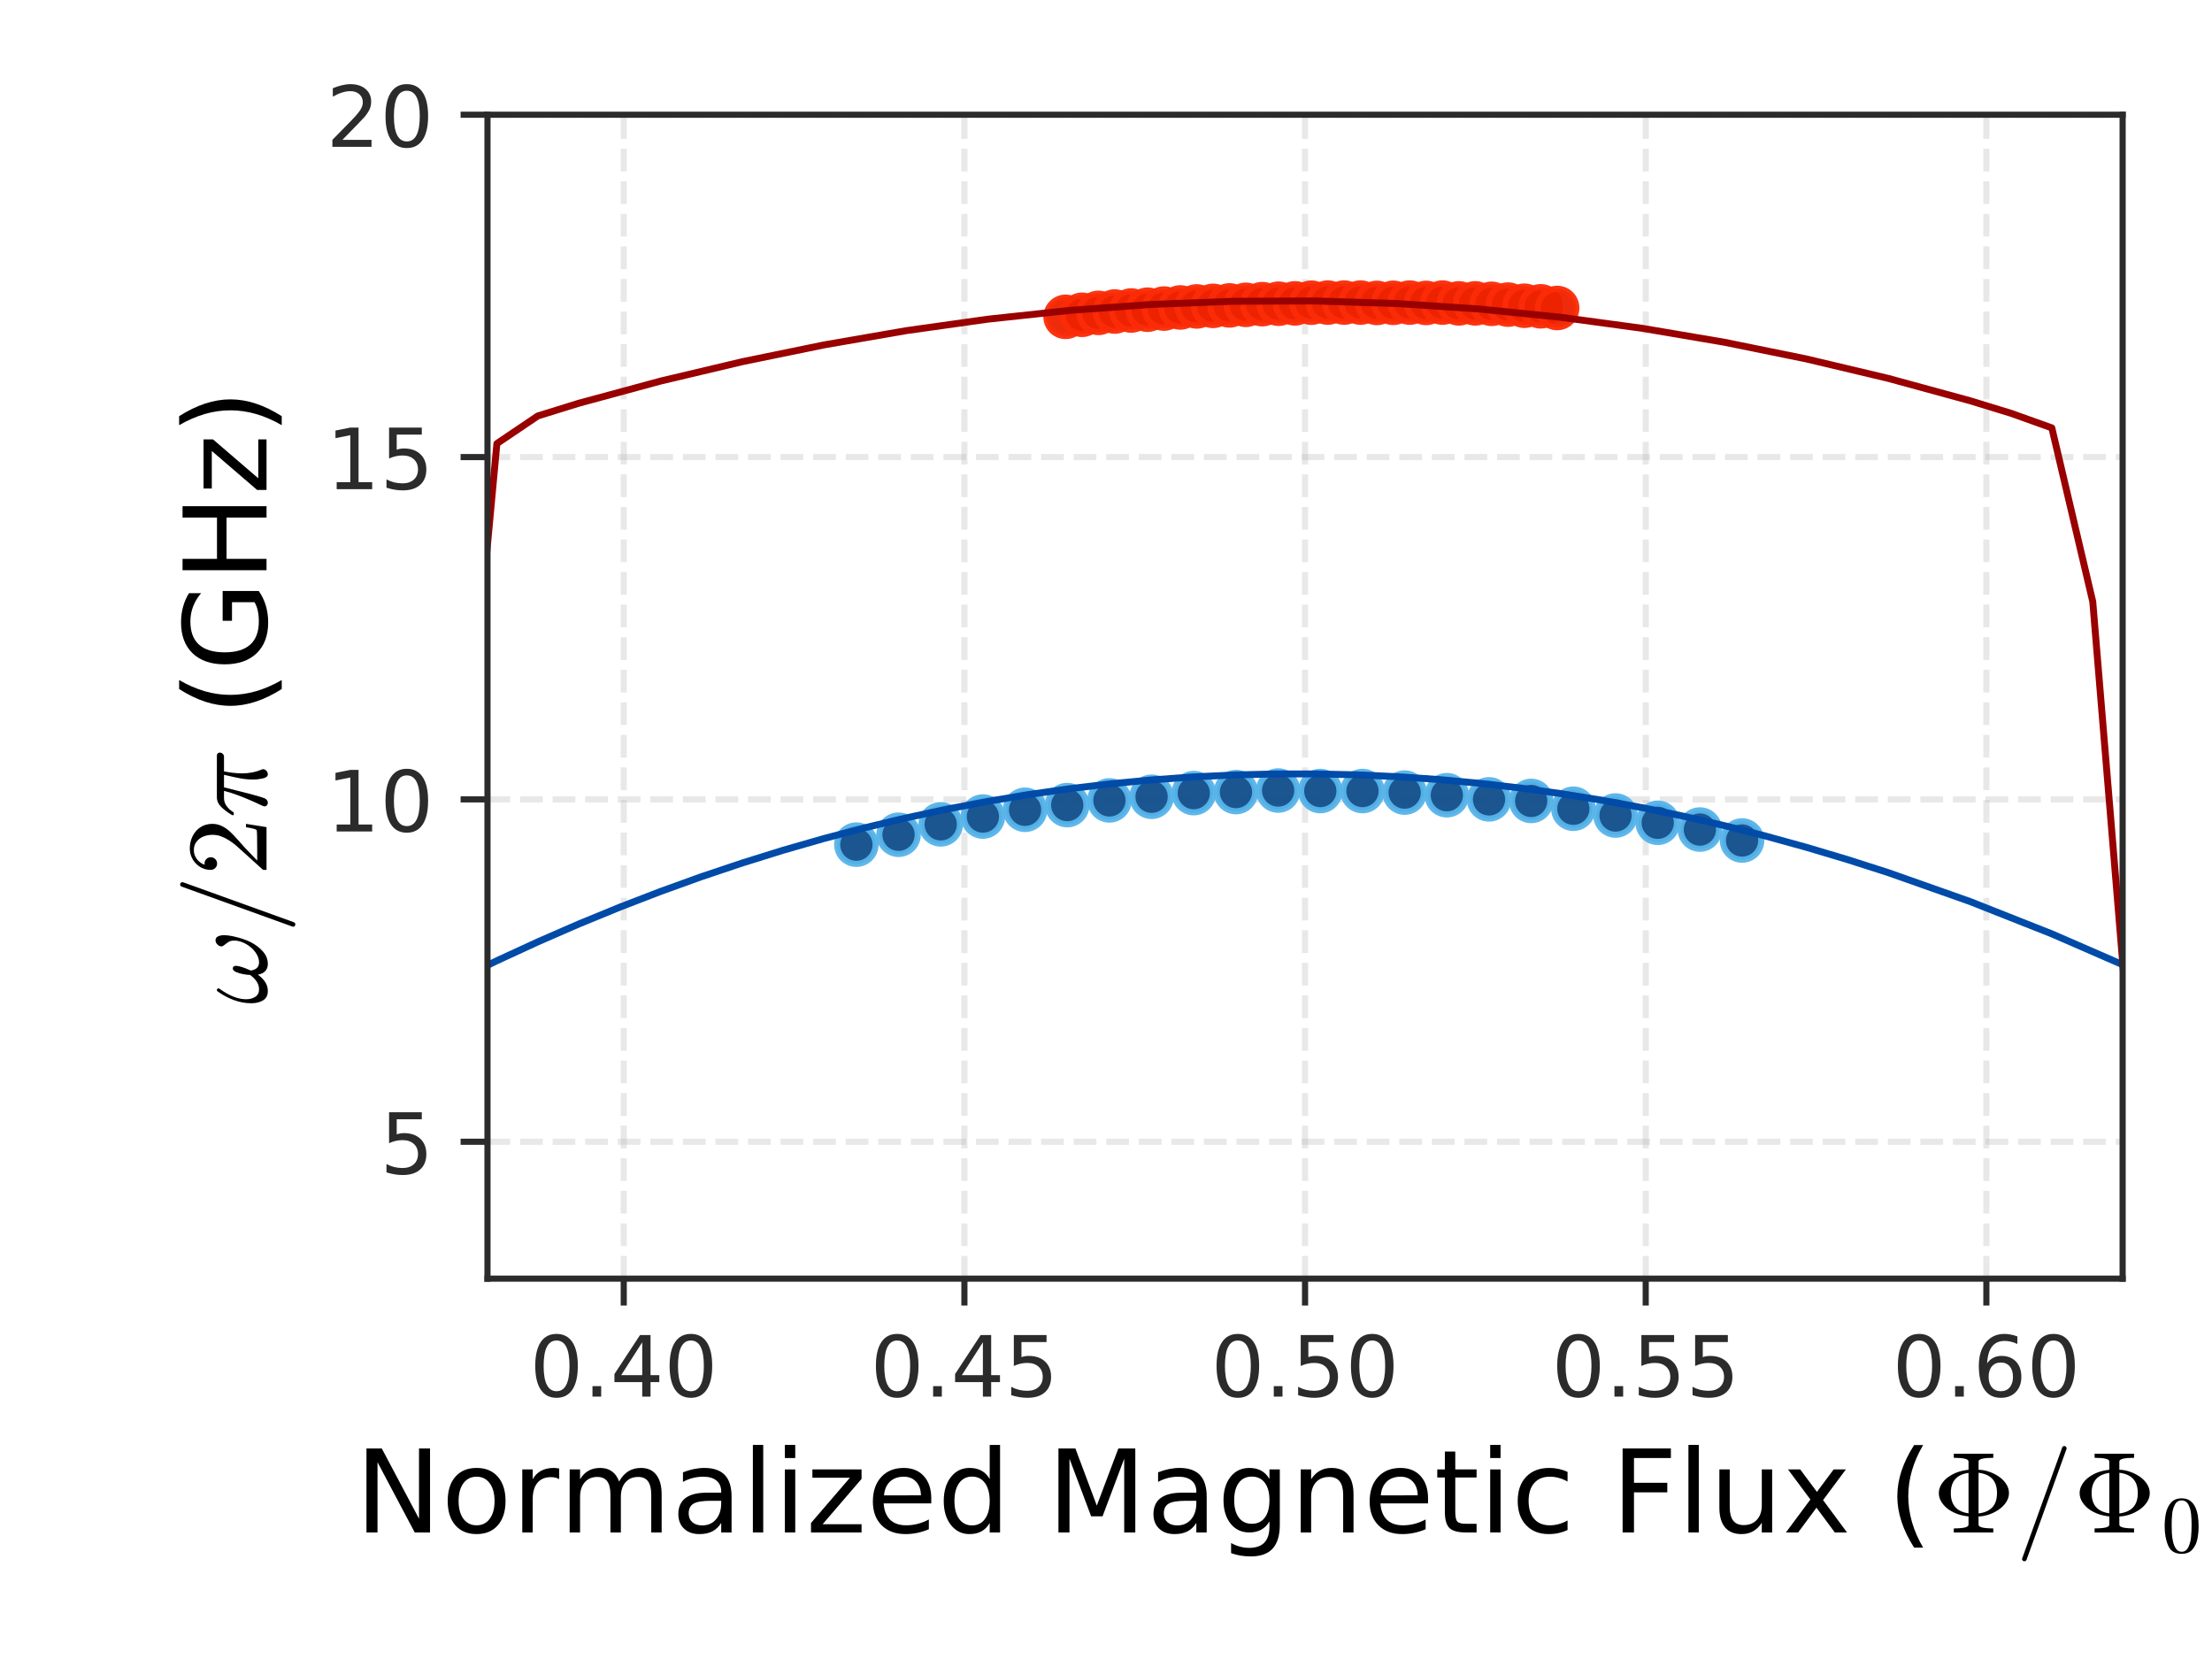 <?xml version="1.0" encoding="utf-8" standalone="no"?>
<!DOCTYPE svg PUBLIC "-//W3C//DTD SVG 1.1//EN"
  "http://www.w3.org/Graphics/SVG/1.1/DTD/svg11.dtd">
<!-- Created with matplotlib (https://matplotlib.org/) -->
<svg height="216pt" version="1.1" viewBox="0 0 288 216" width="288pt" xmlns="http://www.w3.org/2000/svg" xmlns:xlink="http://www.w3.org/1999/xlink">
 <defs>
  <style type="text/css">
*{stroke-linecap:butt;stroke-linejoin:round;}
  </style>
 </defs>
 <g id="figure_1">
  <g id="patch_1">
   <path d="M 0 216 
L 288 216 
L 288 0 
L 0 0 
z
" style="fill:none;"/>
  </g>
  <g id="axes_1">
   <g id="patch_2">
    <path d="M 63.47 166.48 
L 276.364 166.48 
L 276.364 14.94 
L 63.47 14.94 
z
" style="fill:none;"/>
   </g>
   <g id="matplotlib.axis_1">
    <g id="xtick_1">
     <g id="line2d_1">
      <path clip-path="url(#pb5b4b193c4)" d="M 81.211 166.48 
L 81.211 14.94 
" style="fill:none;stroke:#b2b2b2;stroke-dasharray:2.96,1.28;stroke-dashoffset:0;stroke-opacity:0.3;stroke-width:0.8;"/>
     </g>
     <g id="line2d_2">
      <defs>
       <path d="M 0 0 
L 0 3.5 
" id="mf0841eb0f3" style="stroke:#2b2b2b;stroke-width:0.8;"/>
      </defs>
      <g>
       <use style="fill:#2b2b2b;stroke:#2b2b2b;stroke-width:0.8;" x="81.211" xlink:href="#mf0841eb0f3" y="166.48"/>
      </g>
     </g>
     <g id="text_1">
      <!-- 0.40 -->
      <defs>
       <path d="M 31.781 66.406 
Q 24.172 66.406 20.328 58.906 
Q 16.5 51.422 16.5 36.375 
Q 16.5 21.391 20.328 13.891 
Q 24.172 6.391 31.781 6.391 
Q 39.453 6.391 43.281 13.891 
Q 47.125 21.391 47.125 36.375 
Q 47.125 51.422 43.281 58.906 
Q 39.453 66.406 31.781 66.406 
z
M 31.781 74.219 
Q 44.047 74.219 50.516 64.516 
Q 56.984 54.828 56.984 36.375 
Q 56.984 17.969 50.516 8.266 
Q 44.047 -1.422 31.781 -1.422 
Q 19.531 -1.422 13.062 8.266 
Q 6.594 17.969 6.594 36.375 
Q 6.594 54.828 13.062 64.516 
Q 19.531 74.219 31.781 74.219 
z
" id="DejaVuSans-48"/>
       <path d="M 10.688 12.406 
L 21 12.406 
L 21 0 
L 10.688 0 
z
" id="DejaVuSans-46"/>
       <path d="M 37.797 64.312 
L 12.891 25.391 
L 37.797 25.391 
z
M 35.203 72.906 
L 47.609 72.906 
L 47.609 25.391 
L 58.016 25.391 
L 58.016 17.188 
L 47.609 17.188 
L 47.609 0 
L 37.797 0 
L 37.797 17.188 
L 4.891 17.188 
L 4.891 26.703 
z
" id="DejaVuSans-52"/>
      </defs>
      <g style="fill:#2b2b2b;" transform="translate(68.965 181.838)scale(0.11 -0.11)">
       <use xlink:href="#DejaVuSans-48"/>
       <use x="63.623" xlink:href="#DejaVuSans-46"/>
       <use x="95.41" xlink:href="#DejaVuSans-52"/>
       <use x="159.033" xlink:href="#DejaVuSans-48"/>
      </g>
     </g>
    </g>
    <g id="xtick_2">
     <g id="line2d_3">
      <path clip-path="url(#pb5b4b193c4)" d="M 125.564 166.48 
L 125.564 14.94 
" style="fill:none;stroke:#b2b2b2;stroke-dasharray:2.96,1.28;stroke-dashoffset:0;stroke-opacity:0.3;stroke-width:0.8;"/>
     </g>
     <g id="line2d_4">
      <g>
       <use style="fill:#2b2b2b;stroke:#2b2b2b;stroke-width:0.8;" x="125.564" xlink:href="#mf0841eb0f3" y="166.48"/>
      </g>
     </g>
     <g id="text_2">
      <!-- 0.45 -->
      <defs>
       <path d="M 10.797 72.906 
L 49.516 72.906 
L 49.516 64.594 
L 19.828 64.594 
L 19.828 46.734 
Q 21.969 47.469 24.109 47.828 
Q 26.266 48.188 28.422 48.188 
Q 40.625 48.188 47.75 41.5 
Q 54.891 34.812 54.891 23.391 
Q 54.891 11.625 47.562 5.094 
Q 40.234 -1.422 26.906 -1.422 
Q 22.312 -1.422 17.547 -0.641 
Q 12.797 0.141 7.719 1.703 
L 7.719 11.625 
Q 12.109 9.234 16.797 8.062 
Q 21.484 6.891 26.703 6.891 
Q 35.156 6.891 40.078 11.328 
Q 45.016 15.766 45.016 23.391 
Q 45.016 31 40.078 35.438 
Q 35.156 39.891 26.703 39.891 
Q 22.75 39.891 18.812 39.016 
Q 14.891 38.141 10.797 36.281 
z
" id="DejaVuSans-53"/>
      </defs>
      <g style="fill:#2b2b2b;" transform="translate(113.318 181.838)scale(0.11 -0.11)">
       <use xlink:href="#DejaVuSans-48"/>
       <use x="63.623" xlink:href="#DejaVuSans-46"/>
       <use x="95.41" xlink:href="#DejaVuSans-52"/>
       <use x="159.033" xlink:href="#DejaVuSans-53"/>
      </g>
     </g>
    </g>
    <g id="xtick_3">
     <g id="line2d_5">
      <path clip-path="url(#pb5b4b193c4)" d="M 169.917 166.48 
L 169.917 14.94 
" style="fill:none;stroke:#b2b2b2;stroke-dasharray:2.96,1.28;stroke-dashoffset:0;stroke-opacity:0.3;stroke-width:0.8;"/>
     </g>
     <g id="line2d_6">
      <g>
       <use style="fill:#2b2b2b;stroke:#2b2b2b;stroke-width:0.8;" x="169.917" xlink:href="#mf0841eb0f3" y="166.48"/>
      </g>
     </g>
     <g id="text_3">
      <!-- 0.50 -->
      <g style="fill:#2b2b2b;" transform="translate(157.671 181.838)scale(0.11 -0.11)">
       <use xlink:href="#DejaVuSans-48"/>
       <use x="63.623" xlink:href="#DejaVuSans-46"/>
       <use x="95.41" xlink:href="#DejaVuSans-53"/>
       <use x="159.033" xlink:href="#DejaVuSans-48"/>
      </g>
     </g>
    </g>
    <g id="xtick_4">
     <g id="line2d_7">
      <path clip-path="url(#pb5b4b193c4)" d="M 214.27 166.48 
L 214.27 14.94 
" style="fill:none;stroke:#b2b2b2;stroke-dasharray:2.96,1.28;stroke-dashoffset:0;stroke-opacity:0.3;stroke-width:0.8;"/>
     </g>
     <g id="line2d_8">
      <g>
       <use style="fill:#2b2b2b;stroke:#2b2b2b;stroke-width:0.8;" x="214.27" xlink:href="#mf0841eb0f3" y="166.48"/>
      </g>
     </g>
     <g id="text_4">
      <!-- 0.55 -->
      <g style="fill:#2b2b2b;" transform="translate(202.024 181.838)scale(0.11 -0.11)">
       <use xlink:href="#DejaVuSans-48"/>
       <use x="63.623" xlink:href="#DejaVuSans-46"/>
       <use x="95.41" xlink:href="#DejaVuSans-53"/>
       <use x="159.033" xlink:href="#DejaVuSans-53"/>
      </g>
     </g>
    </g>
    <g id="xtick_5">
     <g id="line2d_9">
      <path clip-path="url(#pb5b4b193c4)" d="M 258.623 166.48 
L 258.623 14.94 
" style="fill:none;stroke:#b2b2b2;stroke-dasharray:2.96,1.28;stroke-dashoffset:0;stroke-opacity:0.3;stroke-width:0.8;"/>
     </g>
     <g id="line2d_10">
      <g>
       <use style="fill:#2b2b2b;stroke:#2b2b2b;stroke-width:0.8;" x="258.623" xlink:href="#mf0841eb0f3" y="166.48"/>
      </g>
     </g>
     <g id="text_5">
      <!-- 0.60 -->
      <defs>
       <path d="M 33.016 40.375 
Q 26.375 40.375 22.484 35.828 
Q 18.609 31.297 18.609 23.391 
Q 18.609 15.531 22.484 10.953 
Q 26.375 6.391 33.016 6.391 
Q 39.656 6.391 43.531 10.953 
Q 47.406 15.531 47.406 23.391 
Q 47.406 31.297 43.531 35.828 
Q 39.656 40.375 33.016 40.375 
z
M 52.594 71.297 
L 52.594 62.312 
Q 48.875 64.062 45.094 64.984 
Q 41.312 65.922 37.594 65.922 
Q 27.828 65.922 22.672 59.328 
Q 17.531 52.734 16.797 39.406 
Q 19.672 43.656 24.016 45.922 
Q 28.375 48.188 33.594 48.188 
Q 44.578 48.188 50.953 41.516 
Q 57.328 34.859 57.328 23.391 
Q 57.328 12.156 50.688 5.359 
Q 44.047 -1.422 33.016 -1.422 
Q 20.359 -1.422 13.672 8.266 
Q 6.984 17.969 6.984 36.375 
Q 6.984 53.656 15.188 63.938 
Q 23.391 74.219 37.203 74.219 
Q 40.922 74.219 44.703 73.484 
Q 48.484 72.75 52.594 71.297 
z
" id="DejaVuSans-54"/>
      </defs>
      <g style="fill:#2b2b2b;" transform="translate(246.377 181.838)scale(0.11 -0.11)">
       <use xlink:href="#DejaVuSans-48"/>
       <use x="63.623" xlink:href="#DejaVuSans-46"/>
       <use x="95.41" xlink:href="#DejaVuSans-54"/>
       <use x="159.033" xlink:href="#DejaVuSans-48"/>
      </g>
     </g>
    </g>
    <g id="text_6">
     <!-- Normalized Magnetic Flux ($\Phi/\Phi_0$) -->
     <defs>
      <path d="M 9.812 72.906 
L 23.094 72.906 
L 55.422 11.922 
L 55.422 72.906 
L 64.984 72.906 
L 64.984 0 
L 51.703 0 
L 19.391 60.984 
L 19.391 0 
L 9.812 0 
z
" id="DejaVuSans-78"/>
      <path d="M 30.609 48.391 
Q 23.391 48.391 19.188 42.75 
Q 14.984 37.109 14.984 27.297 
Q 14.984 17.484 19.156 11.844 
Q 23.344 6.203 30.609 6.203 
Q 37.797 6.203 41.984 11.859 
Q 46.188 17.531 46.188 27.297 
Q 46.188 37.016 41.984 42.703 
Q 37.797 48.391 30.609 48.391 
z
M 30.609 56 
Q 42.328 56 49.016 48.375 
Q 55.719 40.766 55.719 27.297 
Q 55.719 13.875 49.016 6.219 
Q 42.328 -1.422 30.609 -1.422 
Q 18.844 -1.422 12.172 6.219 
Q 5.516 13.875 5.516 27.297 
Q 5.516 40.766 12.172 48.375 
Q 18.844 56 30.609 56 
z
" id="DejaVuSans-111"/>
      <path d="M 41.109 46.297 
Q 39.594 47.172 37.812 47.578 
Q 36.031 48 33.891 48 
Q 26.266 48 22.188 43.047 
Q 18.109 38.094 18.109 28.812 
L 18.109 0 
L 9.078 0 
L 9.078 54.688 
L 18.109 54.688 
L 18.109 46.188 
Q 20.953 51.172 25.484 53.578 
Q 30.031 56 36.531 56 
Q 37.453 56 38.578 55.875 
Q 39.703 55.766 41.062 55.516 
z
" id="DejaVuSans-114"/>
      <path d="M 52 44.188 
Q 55.375 50.25 60.062 53.125 
Q 64.75 56 71.094 56 
Q 79.641 56 84.281 50.016 
Q 88.922 44.047 88.922 33.016 
L 88.922 0 
L 79.891 0 
L 79.891 32.719 
Q 79.891 40.578 77.094 44.375 
Q 74.312 48.188 68.609 48.188 
Q 61.625 48.188 57.562 43.547 
Q 53.516 38.922 53.516 30.906 
L 53.516 0 
L 44.484 0 
L 44.484 32.719 
Q 44.484 40.625 41.703 44.406 
Q 38.922 48.188 33.109 48.188 
Q 26.219 48.188 22.156 43.531 
Q 18.109 38.875 18.109 30.906 
L 18.109 0 
L 9.078 0 
L 9.078 54.688 
L 18.109 54.688 
L 18.109 46.188 
Q 21.188 51.219 25.484 53.609 
Q 29.781 56 35.688 56 
Q 41.656 56 45.828 52.969 
Q 50 49.953 52 44.188 
z
" id="DejaVuSans-109"/>
      <path d="M 34.281 27.484 
Q 23.391 27.484 19.188 25 
Q 14.984 22.516 14.984 16.5 
Q 14.984 11.719 18.141 8.906 
Q 21.297 6.109 26.703 6.109 
Q 34.188 6.109 38.703 11.406 
Q 43.219 16.703 43.219 25.484 
L 43.219 27.484 
z
M 52.203 31.203 
L 52.203 0 
L 43.219 0 
L 43.219 8.297 
Q 40.141 3.328 35.547 0.953 
Q 30.953 -1.422 24.312 -1.422 
Q 15.922 -1.422 10.953 3.297 
Q 6 8.016 6 15.922 
Q 6 25.141 12.172 29.828 
Q 18.359 34.516 30.609 34.516 
L 43.219 34.516 
L 43.219 35.406 
Q 43.219 41.609 39.141 45 
Q 35.062 48.391 27.688 48.391 
Q 23 48.391 18.547 47.266 
Q 14.109 46.141 10.016 43.891 
L 10.016 52.203 
Q 14.938 54.109 19.578 55.047 
Q 24.219 56 28.609 56 
Q 40.484 56 46.344 49.844 
Q 52.203 43.703 52.203 31.203 
z
" id="DejaVuSans-97"/>
      <path d="M 9.422 75.984 
L 18.406 75.984 
L 18.406 0 
L 9.422 0 
z
" id="DejaVuSans-108"/>
      <path d="M 9.422 54.688 
L 18.406 54.688 
L 18.406 0 
L 9.422 0 
z
M 9.422 75.984 
L 18.406 75.984 
L 18.406 64.594 
L 9.422 64.594 
z
" id="DejaVuSans-105"/>
      <path d="M 5.516 54.688 
L 48.188 54.688 
L 48.188 46.484 
L 14.406 7.172 
L 48.188 7.172 
L 48.188 0 
L 4.297 0 
L 4.297 8.203 
L 38.094 47.516 
L 5.516 47.516 
z
" id="DejaVuSans-122"/>
      <path d="M 56.203 29.594 
L 56.203 25.203 
L 14.891 25.203 
Q 15.484 15.922 20.484 11.062 
Q 25.484 6.203 34.422 6.203 
Q 39.594 6.203 44.453 7.469 
Q 49.312 8.734 54.109 11.281 
L 54.109 2.781 
Q 49.266 0.734 44.188 -0.344 
Q 39.109 -1.422 33.891 -1.422 
Q 20.797 -1.422 13.156 6.188 
Q 5.516 13.812 5.516 26.812 
Q 5.516 40.234 12.766 48.109 
Q 20.016 56 32.328 56 
Q 43.359 56 49.781 48.891 
Q 56.203 41.797 56.203 29.594 
z
M 47.219 32.234 
Q 47.125 39.594 43.094 43.984 
Q 39.062 48.391 32.422 48.391 
Q 24.906 48.391 20.391 44.141 
Q 15.875 39.891 15.188 32.172 
z
" id="DejaVuSans-101"/>
      <path d="M 45.406 46.391 
L 45.406 75.984 
L 54.391 75.984 
L 54.391 0 
L 45.406 0 
L 45.406 8.203 
Q 42.578 3.328 38.25 0.953 
Q 33.938 -1.422 27.875 -1.422 
Q 17.969 -1.422 11.734 6.484 
Q 5.516 14.406 5.516 27.297 
Q 5.516 40.188 11.734 48.094 
Q 17.969 56 27.875 56 
Q 33.938 56 38.25 53.625 
Q 42.578 51.266 45.406 46.391 
z
M 14.797 27.297 
Q 14.797 17.391 18.875 11.75 
Q 22.953 6.109 30.078 6.109 
Q 37.203 6.109 41.297 11.75 
Q 45.406 17.391 45.406 27.297 
Q 45.406 37.203 41.297 42.844 
Q 37.203 48.484 30.078 48.484 
Q 22.953 48.484 18.875 42.844 
Q 14.797 37.203 14.797 27.297 
z
" id="DejaVuSans-100"/>
      <path id="DejaVuSans-32"/>
      <path d="M 9.812 72.906 
L 24.516 72.906 
L 43.109 23.297 
L 61.812 72.906 
L 76.516 72.906 
L 76.516 0 
L 66.891 0 
L 66.891 64.016 
L 48.094 14.016 
L 38.188 14.016 
L 19.391 64.016 
L 19.391 0 
L 9.812 0 
z
" id="DejaVuSans-77"/>
      <path d="M 45.406 27.984 
Q 45.406 37.75 41.375 43.109 
Q 37.359 48.484 30.078 48.484 
Q 22.859 48.484 18.828 43.109 
Q 14.797 37.75 14.797 27.984 
Q 14.797 18.266 18.828 12.891 
Q 22.859 7.516 30.078 7.516 
Q 37.359 7.516 41.375 12.891 
Q 45.406 18.266 45.406 27.984 
z
M 54.391 6.781 
Q 54.391 -7.172 48.188 -13.984 
Q 42 -20.797 29.203 -20.797 
Q 24.469 -20.797 20.266 -20.094 
Q 16.062 -19.391 12.109 -17.922 
L 12.109 -9.188 
Q 16.062 -11.328 19.922 -12.344 
Q 23.781 -13.375 27.781 -13.375 
Q 36.625 -13.375 41.016 -8.766 
Q 45.406 -4.156 45.406 5.172 
L 45.406 9.625 
Q 42.625 4.781 38.281 2.391 
Q 33.938 0 27.875 0 
Q 17.828 0 11.672 7.656 
Q 5.516 15.328 5.516 27.984 
Q 5.516 40.672 11.672 48.328 
Q 17.828 56 27.875 56 
Q 33.938 56 38.281 53.609 
Q 42.625 51.219 45.406 46.391 
L 45.406 54.688 
L 54.391 54.688 
z
" id="DejaVuSans-103"/>
      <path d="M 54.891 33.016 
L 54.891 0 
L 45.906 0 
L 45.906 32.719 
Q 45.906 40.484 42.875 44.328 
Q 39.844 48.188 33.797 48.188 
Q 26.516 48.188 22.312 43.547 
Q 18.109 38.922 18.109 30.906 
L 18.109 0 
L 9.078 0 
L 9.078 54.688 
L 18.109 54.688 
L 18.109 46.188 
Q 21.344 51.125 25.703 53.562 
Q 30.078 56 35.797 56 
Q 45.219 56 50.047 50.172 
Q 54.891 44.344 54.891 33.016 
z
" id="DejaVuSans-110"/>
      <path d="M 18.312 70.219 
L 18.312 54.688 
L 36.812 54.688 
L 36.812 47.703 
L 18.312 47.703 
L 18.312 18.016 
Q 18.312 11.328 20.141 9.422 
Q 21.969 7.516 27.594 7.516 
L 36.812 7.516 
L 36.812 0 
L 27.594 0 
Q 17.188 0 13.234 3.875 
Q 9.281 7.766 9.281 18.016 
L 9.281 47.703 
L 2.688 47.703 
L 2.688 54.688 
L 9.281 54.688 
L 9.281 70.219 
z
" id="DejaVuSans-116"/>
      <path d="M 48.781 52.594 
L 48.781 44.188 
Q 44.969 46.297 41.141 47.344 
Q 37.312 48.391 33.406 48.391 
Q 24.656 48.391 19.812 42.844 
Q 14.984 37.312 14.984 27.297 
Q 14.984 17.281 19.812 11.734 
Q 24.656 6.203 33.406 6.203 
Q 37.312 6.203 41.141 7.25 
Q 44.969 8.297 48.781 10.406 
L 48.781 2.094 
Q 45.016 0.344 40.984 -0.531 
Q 36.969 -1.422 32.422 -1.422 
Q 20.062 -1.422 12.781 6.344 
Q 5.516 14.109 5.516 27.297 
Q 5.516 40.672 12.859 48.328 
Q 20.219 56 33.016 56 
Q 37.156 56 41.109 55.141 
Q 45.062 54.297 48.781 52.594 
z
" id="DejaVuSans-99"/>
      <path d="M 9.812 72.906 
L 51.703 72.906 
L 51.703 64.594 
L 19.672 64.594 
L 19.672 43.109 
L 48.578 43.109 
L 48.578 34.812 
L 19.672 34.812 
L 19.672 0 
L 9.812 0 
z
" id="DejaVuSans-70"/>
      <path d="M 8.5 21.578 
L 8.5 54.688 
L 17.484 54.688 
L 17.484 21.922 
Q 17.484 14.156 20.5 10.266 
Q 23.531 6.391 29.594 6.391 
Q 36.859 6.391 41.078 11.031 
Q 45.312 15.672 45.312 23.688 
L 45.312 54.688 
L 54.297 54.688 
L 54.297 0 
L 45.312 0 
L 45.312 8.406 
Q 42.047 3.422 37.719 1 
Q 33.406 -1.422 27.688 -1.422 
Q 18.266 -1.422 13.375 4.438 
Q 8.5 10.297 8.5 21.578 
z
M 31.109 56 
z
" id="DejaVuSans-117"/>
      <path d="M 54.891 54.688 
L 35.109 28.078 
L 55.906 0 
L 45.312 0 
L 29.391 21.484 
L 13.484 0 
L 2.875 0 
L 24.125 28.609 
L 4.688 54.688 
L 15.281 54.688 
L 29.781 35.203 
L 44.281 54.688 
z
" id="DejaVuSans-120"/>
      <path d="M 31 75.875 
Q 24.469 64.656 21.281 53.656 
Q 18.109 42.672 18.109 31.391 
Q 18.109 20.125 21.312 9.062 
Q 24.516 -2 31 -13.188 
L 23.188 -13.188 
Q 15.875 -1.703 12.234 9.375 
Q 8.594 20.453 8.594 31.391 
Q 8.594 42.281 12.203 53.312 
Q 15.828 64.359 23.188 75.875 
z
" id="DejaVuSans-40"/>
      <path d="M 18.609 0 
L 18.609 3.516 
Q 31.391 3.516 31.391 6.688 
L 31.391 13.922 
Q 21.781 14.844 14.5 19.672 
Q 10.688 22.266 8.141 26.078 
Q 5.609 29.891 5.609 34.188 
Q 5.609 38.422 8.141 42.25 
Q 10.688 46.094 14.5 48.578 
Q 18.266 51.125 22.438 52.516 
Q 26.609 53.906 31.391 54.391 
L 31.391 61.625 
Q 31.391 64.797 18.609 64.797 
L 18.609 68.312 
L 52.875 68.312 
L 52.875 64.797 
Q 40.094 64.797 40.094 61.625 
L 40.094 54.391 
Q 44.234 54.391 48.875 52.844 
Q 53.516 51.312 57.469 48.672 
Q 61.422 46.047 63.953 42.266 
Q 66.5 38.484 66.5 34.188 
Q 66.5 29.891 63.953 26.125 
Q 61.422 22.359 57.344 19.625 
Q 53.266 16.891 48.625 15.406 
Q 44 13.922 40.094 13.922 
L 40.094 6.688 
Q 40.094 3.516 52.875 3.516 
L 52.875 0 
z
M 40.094 16.5 
Q 48.141 17.531 52.125 21.891 
Q 56.109 26.266 56.109 34.188 
Q 56.109 42.141 52.078 46.484 
Q 48.047 50.828 40.094 51.812 
z
M 31.391 16.609 
L 31.391 51.703 
Q 16.016 49.562 16.016 34.188 
Q 16.016 18.75 31.391 16.609 
z
" id="Cmr10-169"/>
      <path d="M 5.609 -23 
Q 5.609 -22.703 5.719 -22.609 
L 40.484 73.781 
Q 40.672 74.359 41.156 74.672 
Q 41.656 75 42.281 75 
Q 43.172 75 43.719 74.453 
Q 44.281 73.922 44.281 73 
L 44.281 72.609 
L 9.516 -23.781 
Q 8.938 -25 7.625 -25 
Q 6.781 -25 6.188 -24.406 
Q 5.609 -23.828 5.609 -23 
z
" id="Cmmi10-61"/>
      <path d="M 25 -2.203 
Q 12.75 -2.203 8.328 7.875 
Q 3.906 17.969 3.906 31.891 
Q 3.906 40.578 5.484 48.234 
Q 7.078 55.906 11.781 61.25 
Q 16.5 66.609 25 66.609 
Q 31.594 66.609 35.781 63.375 
Q 39.984 60.156 42.188 55.047 
Q 44.391 49.953 45.188 44.109 
Q 46 38.281 46 31.891 
Q 46 23.297 44.406 15.797 
Q 42.828 8.297 38.188 3.047 
Q 33.547 -2.203 25 -2.203 
z
M 25 0.391 
Q 30.562 0.391 33.297 6.094 
Q 36.031 11.812 36.672 18.75 
Q 37.312 25.688 37.312 33.5 
Q 37.312 41.016 36.672 47.359 
Q 36.031 53.719 33.312 58.859 
Q 30.609 64.016 25 64.016 
Q 19.344 64.016 16.609 58.828 
Q 13.875 53.656 13.234 47.328 
Q 12.594 41.016 12.594 33.5 
Q 12.594 27.938 12.859 23 
Q 13.141 18.062 14.312 12.812 
Q 15.484 7.562 18.094 3.969 
Q 20.703 0.391 25 0.391 
z
" id="Cmr10-48"/>
      <path d="M 8.016 75.875 
L 15.828 75.875 
Q 23.141 64.359 26.781 53.312 
Q 30.422 42.281 30.422 31.391 
Q 30.422 20.453 26.781 9.375 
Q 23.141 -1.703 15.828 -13.188 
L 8.016 -13.188 
Q 14.5 -2 17.703 9.062 
Q 20.906 20.125 20.906 31.391 
Q 20.906 42.672 17.703 53.656 
Q 14.5 64.656 8.016 75.875 
z
" id="DejaVuSans-41"/>
     </defs>
     <g transform="translate(46.242 199.526)scale(0.15 -0.15)">
      <use transform="translate(0 0.016)" xlink:href="#DejaVuSans-78"/>
      <use transform="translate(74.805 0.016)" xlink:href="#DejaVuSans-111"/>
      <use transform="translate(135.986 0.016)" xlink:href="#DejaVuSans-114"/>
      <use transform="translate(177.1 0.016)" xlink:href="#DejaVuSans-109"/>
      <use transform="translate(274.512 0.016)" xlink:href="#DejaVuSans-97"/>
      <use transform="translate(335.791 0.016)" xlink:href="#DejaVuSans-108"/>
      <use transform="translate(363.574 0.016)" xlink:href="#DejaVuSans-105"/>
      <use transform="translate(391.357 0.016)" xlink:href="#DejaVuSans-122"/>
      <use transform="translate(443.848 0.016)" xlink:href="#DejaVuSans-101"/>
      <use transform="translate(505.371 0.016)" xlink:href="#DejaVuSans-100"/>
      <use transform="translate(568.848 0.016)" xlink:href="#DejaVuSans-32"/>
      <use transform="translate(600.635 0.016)" xlink:href="#DejaVuSans-77"/>
      <use transform="translate(686.914 0.016)" xlink:href="#DejaVuSans-97"/>
      <use transform="translate(748.193 0.016)" xlink:href="#DejaVuSans-103"/>
      <use transform="translate(811.67 0.016)" xlink:href="#DejaVuSans-110"/>
      <use transform="translate(875.049 0.016)" xlink:href="#DejaVuSans-101"/>
      <use transform="translate(936.572 0.016)" xlink:href="#DejaVuSans-116"/>
      <use transform="translate(975.781 0.016)" xlink:href="#DejaVuSans-105"/>
      <use transform="translate(1003.564 0.016)" xlink:href="#DejaVuSans-99"/>
      <use transform="translate(1058.545 0.016)" xlink:href="#DejaVuSans-32"/>
      <use transform="translate(1090.332 0.016)" xlink:href="#DejaVuSans-70"/>
      <use transform="translate(1147.852 0.016)" xlink:href="#DejaVuSans-108"/>
      <use transform="translate(1175.635 0.016)" xlink:href="#DejaVuSans-117"/>
      <use transform="translate(1239.014 0.016)" xlink:href="#DejaVuSans-120"/>
      <use transform="translate(1298.193 0.016)" xlink:href="#DejaVuSans-32"/>
      <use transform="translate(1329.98 0.016)" xlink:href="#DejaVuSans-40"/>
      <use transform="translate(1368.994 0.016)" xlink:href="#Cmr10-169"/>
      <use transform="translate(1441.211 0.016)" xlink:href="#Cmmi10-61"/>
      <use transform="translate(1491.211 0.016)" xlink:href="#Cmr10-169"/>
      <use transform="translate(1567.892 -16.991)scale(0.7)" xlink:href="#Cmr10-48"/>
      <use transform="translate(1609.269 0.016)" xlink:href="#DejaVuSans-41"/>
     </g>
    </g>
   </g>
   <g id="matplotlib.axis_2">
    <g id="ytick_1">
     <g id="line2d_11">
      <path clip-path="url(#pb5b4b193c4)" d="M 63.47 148.652 
L 276.364 148.652 
" style="fill:none;stroke:#b2b2b2;stroke-dasharray:2.96,1.28;stroke-dashoffset:0;stroke-opacity:0.3;stroke-width:0.8;"/>
     </g>
     <g id="line2d_12">
      <defs>
       <path d="M 0 0 
L -3.5 0 
" id="mdb1b6f88aa" style="stroke:#2b2b2b;stroke-width:0.8;"/>
      </defs>
      <g>
       <use style="fill:#2b2b2b;stroke:#2b2b2b;stroke-width:0.8;" x="63.47" xlink:href="#mdb1b6f88aa" y="148.652"/>
      </g>
     </g>
     <g id="text_7">
      <!-- 5 -->
      <g style="fill:#2b2b2b;" transform="translate(49.471 152.831)scale(0.11 -0.11)">
       <use xlink:href="#DejaVuSans-53"/>
      </g>
     </g>
    </g>
    <g id="ytick_2">
     <g id="line2d_13">
      <path clip-path="url(#pb5b4b193c4)" d="M 63.47 104.081 
L 276.364 104.081 
" style="fill:none;stroke:#b2b2b2;stroke-dasharray:2.96,1.28;stroke-dashoffset:0;stroke-opacity:0.3;stroke-width:0.8;"/>
     </g>
     <g id="line2d_14">
      <g>
       <use style="fill:#2b2b2b;stroke:#2b2b2b;stroke-width:0.8;" x="63.47" xlink:href="#mdb1b6f88aa" y="104.081"/>
      </g>
     </g>
     <g id="text_8">
      <!-- 10 -->
      <defs>
       <path d="M 12.406 8.297 
L 28.516 8.297 
L 28.516 63.922 
L 10.984 60.406 
L 10.984 69.391 
L 28.422 72.906 
L 38.281 72.906 
L 38.281 8.297 
L 54.391 8.297 
L 54.391 0 
L 12.406 0 
z
" id="DejaVuSans-49"/>
      </defs>
      <g style="fill:#2b2b2b;" transform="translate(42.472 108.26)scale(0.11 -0.11)">
       <use xlink:href="#DejaVuSans-49"/>
       <use x="63.623" xlink:href="#DejaVuSans-48"/>
      </g>
     </g>
    </g>
    <g id="ytick_3">
     <g id="line2d_15">
      <path clip-path="url(#pb5b4b193c4)" d="M 63.47 59.511 
L 276.364 59.511 
" style="fill:none;stroke:#b2b2b2;stroke-dasharray:2.96,1.28;stroke-dashoffset:0;stroke-opacity:0.3;stroke-width:0.8;"/>
     </g>
     <g id="line2d_16">
      <g>
       <use style="fill:#2b2b2b;stroke:#2b2b2b;stroke-width:0.8;" x="63.47" xlink:href="#mdb1b6f88aa" y="59.511"/>
      </g>
     </g>
     <g id="text_9">
      <!-- 15 -->
      <g style="fill:#2b2b2b;" transform="translate(42.472 63.69)scale(0.11 -0.11)">
       <use xlink:href="#DejaVuSans-49"/>
       <use x="63.623" xlink:href="#DejaVuSans-53"/>
      </g>
     </g>
    </g>
    <g id="ytick_4">
     <g id="line2d_17">
      <path clip-path="url(#pb5b4b193c4)" d="M 63.47 14.94 
L 276.364 14.94 
" style="fill:none;stroke:#b2b2b2;stroke-dasharray:2.96,1.28;stroke-dashoffset:0;stroke-opacity:0.3;stroke-width:0.8;"/>
     </g>
     <g id="line2d_18">
      <g>
       <use style="fill:#2b2b2b;stroke:#2b2b2b;stroke-width:0.8;" x="63.47" xlink:href="#mdb1b6f88aa" y="14.94"/>
      </g>
     </g>
     <g id="text_10">
      <!-- 20 -->
      <defs>
       <path d="M 19.188 8.297 
L 53.609 8.297 
L 53.609 0 
L 7.328 0 
L 7.328 8.297 
Q 12.938 14.109 22.625 23.891 
Q 32.328 33.688 34.812 36.531 
Q 39.547 41.844 41.422 45.531 
Q 43.312 49.219 43.312 52.781 
Q 43.312 58.594 39.234 62.25 
Q 35.156 65.922 28.609 65.922 
Q 23.969 65.922 18.812 64.312 
Q 13.672 62.703 7.812 59.422 
L 7.812 69.391 
Q 13.766 71.781 18.938 73 
Q 24.125 74.219 28.422 74.219 
Q 39.75 74.219 46.484 68.547 
Q 53.219 62.891 53.219 53.422 
Q 53.219 48.922 51.531 44.891 
Q 49.859 40.875 45.406 35.406 
Q 44.188 33.984 37.641 27.219 
Q 31.109 20.453 19.188 8.297 
z
" id="DejaVuSans-50"/>
      </defs>
      <g style="fill:#2b2b2b;" transform="translate(42.472 19.119)scale(0.11 -0.11)">
       <use xlink:href="#DejaVuSans-50"/>
       <use x="63.623" xlink:href="#DejaVuSans-48"/>
      </g>
     </g>
    </g>
    <g id="text_11">
     <!-- $\omega/2\pi$ (GHz) -->
     <defs>
      <path d="M 12.109 -1.125 
Q 6.453 -1.125 3.938 3.016 
Q 1.422 7.172 1.422 13.188 
Q 1.422 17.141 2.125 20.922 
Q 2.828 24.703 4.266 28.578 
Q 5.719 32.469 7.562 35.859 
Q 9.422 39.266 11.719 42.484 
Q 12.156 43.109 12.891 43.109 
Q 13.531 43.109 13.922 42.719 
Q 14.312 42.328 14.312 41.797 
Q 14.312 41.266 14.016 40.828 
Q 4.891 28.266 4.891 17.672 
Q 4.891 13.094 7 9.797 
Q 9.125 6.5 13.484 6.5 
Q 17.234 6.5 20.438 8.688 
Q 23.641 10.891 25.984 14.312 
Q 25.984 16.062 26.594 19.766 
Q 27.203 23.484 28.484 26.391 
Q 29.781 29.297 31.594 29.297 
Q 33.891 29.297 33.891 26.609 
Q 33.891 25.047 33.219 22.672 
Q 32.562 20.312 31.75 18.266 
Q 30.953 16.219 29.781 13.625 
Q 30.953 6.5 36.922 6.5 
Q 40.375 6.5 43.859 8.5 
Q 47.359 10.5 50.047 13.75 
Q 52.734 17 54.266 20.75 
Q 55.812 24.516 55.812 27.875 
Q 55.812 30.906 54.859 32.594 
Q 53.906 34.281 52.344 36.125 
Q 50.781 37.984 50.781 39.109 
Q 50.781 41.062 52.438 42.672 
Q 54.109 44.281 56 44.281 
Q 58.453 44.281 59.469 42.062 
Q 60.5 39.844 60.5 37.016 
Q 60.5 32.422 58.672 25.438 
Q 56.844 18.453 54.5 13.812 
Q 51.266 7.516 46.406 3.188 
Q 41.547 -1.125 35.5 -1.125 
Q 31.641 -1.125 29.266 1.188 
Q 26.906 3.516 26.219 7.516 
Q 23.438 3.562 19.875 1.219 
Q 16.312 -1.125 12.109 -1.125 
z
" id="Cmmi10-33"/>
      <path d="M 4.984 0 
L 4.984 2.688 
Q 4.984 2.938 5.172 3.219 
L 20.703 20.406 
Q 24.219 24.219 26.406 26.797 
Q 28.609 29.391 30.75 32.766 
Q 32.906 36.141 34.156 39.625 
Q 35.406 43.109 35.406 47.016 
Q 35.406 51.125 33.891 54.859 
Q 32.375 58.594 29.375 60.844 
Q 26.375 63.094 22.125 63.094 
Q 17.781 63.094 14.312 60.469 
Q 10.844 57.859 9.422 53.719 
Q 9.812 53.812 10.5 53.812 
Q 12.75 53.812 14.328 52.297 
Q 15.922 50.781 15.922 48.391 
Q 15.922 46.094 14.328 44.5 
Q 12.75 42.922 10.5 42.922 
Q 8.156 42.922 6.562 44.547 
Q 4.984 46.188 4.984 48.391 
Q 4.984 52.156 6.391 55.438 
Q 7.812 58.734 10.469 61.297 
Q 13.141 63.875 16.484 65.234 
Q 19.828 66.609 23.578 66.609 
Q 29.297 66.609 34.219 64.188 
Q 39.156 61.766 42.031 57.344 
Q 44.922 52.938 44.922 47.016 
Q 44.922 42.672 43.016 38.766 
Q 41.109 34.859 38.125 31.656 
Q 35.156 28.469 30.516 24.406 
Q 25.875 20.359 24.422 19 
L 13.094 8.109 
L 22.703 8.109 
Q 29.781 8.109 34.547 8.219 
Q 39.312 8.344 39.594 8.594 
Q 40.766 9.859 42 17.828 
L 44.922 17.828 
L 42.094 0 
z
" id="Cmr10-50"/>
      <path d="M 10.109 1.703 
Q 10.109 2.25 10.5 3.328 
Q 13.281 9.125 15.688 14.719 
Q 18.109 20.312 20.031 25.609 
Q 21.969 30.906 23.578 36.922 
L 17.188 36.922 
Q 13.531 36.922 10.344 34.625 
Q 7.172 32.328 5.078 28.812 
Q 4.891 28.422 4.5 28.422 
L 3.328 28.422 
Q 2.391 28.422 2.391 29.391 
Q 2.391 29.594 2.594 29.984 
Q 5.859 35.547 9.594 39.328 
Q 13.328 43.109 18.016 43.109 
L 54.297 43.109 
Q 55.328 43.109 56.047 42.422 
Q 56.781 41.75 56.781 40.578 
Q 56.781 39.109 55.734 38.016 
Q 54.688 36.922 53.219 36.922 
L 40.484 36.922 
Q 38.875 29.047 38.719 21.578 
Q 38.719 11.969 42.094 4.203 
Q 42.391 3.609 42.391 2.984 
Q 42.391 1.906 41.75 0.969 
Q 41.109 0.047 40.109 -0.531 
Q 39.109 -1.125 37.984 -1.125 
Q 35.359 -1.125 34.375 3.172 
Q 33.406 7.469 33.406 11.531 
Q 33.406 17.234 34.375 22.531 
Q 35.359 27.828 37.5 36.922 
L 26.609 36.922 
Q 18.703 4.891 17.094 1.609 
Q 15.672 -1.125 13.188 -1.125 
Q 11.969 -1.125 11.031 -0.312 
Q 10.109 0.484 10.109 1.703 
z
" id="Cmmi10-188"/>
      <path d="M 59.516 10.406 
L 59.516 29.984 
L 43.406 29.984 
L 43.406 38.094 
L 69.281 38.094 
L 69.281 6.781 
Q 63.578 2.734 56.688 0.656 
Q 49.812 -1.422 42 -1.422 
Q 24.906 -1.422 15.25 8.562 
Q 5.609 18.562 5.609 36.375 
Q 5.609 54.25 15.25 64.234 
Q 24.906 74.219 42 74.219 
Q 49.125 74.219 55.547 72.453 
Q 61.969 70.703 67.391 67.281 
L 67.391 56.781 
Q 61.922 61.422 55.766 63.766 
Q 49.609 66.109 42.828 66.109 
Q 29.438 66.109 22.719 58.641 
Q 16.016 51.172 16.016 36.375 
Q 16.016 21.625 22.719 14.156 
Q 29.438 6.688 42.828 6.688 
Q 48.047 6.688 52.141 7.594 
Q 56.25 8.5 59.516 10.406 
z
" id="DejaVuSans-71"/>
      <path d="M 9.812 72.906 
L 19.672 72.906 
L 19.672 43.016 
L 55.516 43.016 
L 55.516 72.906 
L 65.375 72.906 
L 65.375 0 
L 55.516 0 
L 55.516 34.719 
L 19.672 34.719 
L 19.672 0 
L 9.812 0 
z
" id="DejaVuSans-72"/>
     </defs>
     <g transform="translate(34.722 130.835)rotate(-90)scale(0.15 -0.15)">
      <use transform="translate(0 0.125)" xlink:href="#Cmmi10-33"/>
      <use transform="translate(62.207 0.125)" xlink:href="#Cmmi10-61"/>
      <use transform="translate(112.207 0.125)" xlink:href="#Cmr10-50"/>
      <use transform="translate(162.207 0.125)" xlink:href="#Cmmi10-188"/>
      <use transform="translate(219.189 0.125)" xlink:href="#DejaVuSans-32"/>
      <use transform="translate(250.977 0.125)" xlink:href="#DejaVuSans-40"/>
      <use transform="translate(289.99 0.125)" xlink:href="#DejaVuSans-71"/>
      <use transform="translate(367.48 0.125)" xlink:href="#DejaVuSans-72"/>
      <use transform="translate(442.676 0.125)" xlink:href="#DejaVuSans-122"/>
      <use transform="translate(495.166 0.125)" xlink:href="#DejaVuSans-41"/>
     </g>
    </g>
   </g>
   <g id="line2d_19">
    <defs>
     <path d="M 0 2.5 
C 0.663 2.5 1.299 2.237 1.768 1.768 
C 2.237 1.299 2.5 0.663 2.5 0 
C 2.5 -0.663 2.237 -1.299 1.768 -1.768 
C 1.299 -2.237 0.663 -2.5 0 -2.5 
C -0.663 -2.5 -1.299 -2.237 -1.768 -1.768 
C -2.237 -1.299 -2.5 -0.663 -2.5 0 
C -2.5 0.663 -2.237 1.299 -1.768 1.768 
C -1.299 2.237 -0.663 2.5 0 2.5 
z
" id="m223ccc6426" style="stroke:#56b4e9;stroke-opacity:0.95;stroke-width:0.8;"/>
    </defs>
    <g clip-path="url(#pb5b4b193c4)">
     <use style="fill:#104e8b;fill-opacity:0.95;stroke:#56b4e9;stroke-opacity:0.95;stroke-width:0.8;" x="-1" xlink:href="#m223ccc6426" y="109.924"/>
     <use style="fill:#104e8b;fill-opacity:0.95;stroke:#56b4e9;stroke-opacity:0.95;stroke-width:0.8;" x="111.498" xlink:href="#m223ccc6426" y="109.973"/>
     <use style="fill:#104e8b;fill-opacity:0.95;stroke:#56b4e9;stroke-opacity:0.95;stroke-width:0.8;" x="116.989" xlink:href="#m223ccc6426" y="108.685"/>
     <use style="fill:#104e8b;fill-opacity:0.95;stroke:#56b4e9;stroke-opacity:0.95;stroke-width:0.8;" x="122.481" xlink:href="#m223ccc6426" y="107.33"/>
     <use style="fill:#104e8b;fill-opacity:0.95;stroke:#56b4e9;stroke-opacity:0.95;stroke-width:0.8;" x="127.972" xlink:href="#m223ccc6426" y="106.313"/>
     <use style="fill:#104e8b;fill-opacity:0.95;stroke:#56b4e9;stroke-opacity:0.95;stroke-width:0.8;" x="133.463" xlink:href="#m223ccc6426" y="105.432"/>
     <use style="fill:#104e8b;fill-opacity:0.95;stroke:#56b4e9;stroke-opacity:0.95;stroke-width:0.8;" x="138.954" xlink:href="#m223ccc6426" y="104.822"/>
     <use style="fill:#104e8b;fill-opacity:0.95;stroke:#56b4e9;stroke-opacity:0.95;stroke-width:0.8;" x="144.446" xlink:href="#m223ccc6426" y="104.212"/>
     <use style="fill:#104e8b;fill-opacity:0.95;stroke:#56b4e9;stroke-opacity:0.95;stroke-width:0.8;" x="149.937" xlink:href="#m223ccc6426" y="103.738"/>
     <use style="fill:#104e8b;fill-opacity:0.95;stroke:#56b4e9;stroke-opacity:0.95;stroke-width:0.8;" x="155.428" xlink:href="#m223ccc6426" y="103.264"/>
     <use style="fill:#104e8b;fill-opacity:0.95;stroke:#56b4e9;stroke-opacity:0.95;stroke-width:0.8;" x="160.92" xlink:href="#m223ccc6426" y="103.128"/>
     <use style="fill:#104e8b;fill-opacity:0.95;stroke:#56b4e9;stroke-opacity:0.95;stroke-width:0.8;" x="166.411" xlink:href="#m223ccc6426" y="102.925"/>
     <use style="fill:#104e8b;fill-opacity:0.95;stroke:#56b4e9;stroke-opacity:0.95;stroke-width:0.8;" x="171.902" xlink:href="#m223ccc6426" y="102.993"/>
     <use style="fill:#104e8b;fill-opacity:0.95;stroke:#56b4e9;stroke-opacity:0.95;stroke-width:0.8;" x="177.394" xlink:href="#m223ccc6426" y="102.993"/>
     <use style="fill:#104e8b;fill-opacity:0.95;stroke:#56b4e9;stroke-opacity:0.95;stroke-width:0.8;" x="182.885" xlink:href="#m223ccc6426" y="103.196"/>
     <use style="fill:#104e8b;fill-opacity:0.95;stroke:#56b4e9;stroke-opacity:0.95;stroke-width:0.8;" x="188.376" xlink:href="#m223ccc6426" y="103.535"/>
     <use style="fill:#104e8b;fill-opacity:0.95;stroke:#56b4e9;stroke-opacity:0.95;stroke-width:0.8;" x="193.868" xlink:href="#m223ccc6426" y="104.077"/>
     <use style="fill:#104e8b;fill-opacity:0.95;stroke:#56b4e9;stroke-opacity:0.95;stroke-width:0.8;" x="199.359" xlink:href="#m223ccc6426" y="104.28"/>
     <use style="fill:#104e8b;fill-opacity:0.95;stroke:#56b4e9;stroke-opacity:0.95;stroke-width:0.8;" x="204.85" xlink:href="#m223ccc6426" y="105.297"/>
     <use style="fill:#104e8b;fill-opacity:0.95;stroke:#56b4e9;stroke-opacity:0.95;stroke-width:0.8;" x="210.342" xlink:href="#m223ccc6426" y="106.178"/>
     <use style="fill:#104e8b;fill-opacity:0.95;stroke:#56b4e9;stroke-opacity:0.95;stroke-width:0.8;" x="215.833" xlink:href="#m223ccc6426" y="107.126"/>
     <use style="fill:#104e8b;fill-opacity:0.95;stroke:#56b4e9;stroke-opacity:0.95;stroke-width:0.8;" x="221.324" xlink:href="#m223ccc6426" y="108.007"/>
     <use style="fill:#104e8b;fill-opacity:0.95;stroke:#56b4e9;stroke-opacity:0.95;stroke-width:0.8;" x="226.815" xlink:href="#m223ccc6426" y="109.431"/>
     <use style="fill:#104e8b;fill-opacity:0.95;stroke:#56b4e9;stroke-opacity:0.95;stroke-width:0.8;" x="972.62" xlink:href="#m223ccc6426" y="100.371"/>
     <use style="fill:#104e8b;fill-opacity:0.95;stroke:#56b4e9;stroke-opacity:0.95;stroke-width:0.8;" x="980.334" xlink:href="#m223ccc6426" y="99.634"/>
     <use style="fill:#104e8b;fill-opacity:0.95;stroke:#56b4e9;stroke-opacity:0.95;stroke-width:0.8;" x="988.047" xlink:href="#m223ccc6426" y="99.143"/>
     <use style="fill:#104e8b;fill-opacity:0.95;stroke:#56b4e9;stroke-opacity:0.95;stroke-width:0.8;" x="995.759" xlink:href="#m223ccc6426" y="98.325"/>
     <use style="fill:#104e8b;fill-opacity:0.95;stroke:#56b4e9;stroke-opacity:0.95;stroke-width:0.8;" x="1003.473" xlink:href="#m223ccc6426" y="97.178"/>
     <use style="fill:#104e8b;fill-opacity:0.95;stroke:#56b4e9;stroke-opacity:0.95;stroke-width:0.8;" x="1011.187" xlink:href="#m223ccc6426" y="96.442"/>
     <use style="fill:#104e8b;fill-opacity:0.95;stroke:#56b4e9;stroke-opacity:0.95;stroke-width:0.8;" x="1018.899" xlink:href="#m223ccc6426" y="95.787"/>
     <use style="fill:#104e8b;fill-opacity:0.95;stroke:#56b4e9;stroke-opacity:0.95;stroke-width:0.8;" x="1026.613" xlink:href="#m223ccc6426" y="95.295"/>
     <use style="fill:#104e8b;fill-opacity:0.95;stroke:#56b4e9;stroke-opacity:0.95;stroke-width:0.8;" x="1034.326" xlink:href="#m223ccc6426" y="94.641"/>
     <use style="fill:#104e8b;fill-opacity:0.95;stroke:#56b4e9;stroke-opacity:0.95;stroke-width:0.8;" x="1042.039" xlink:href="#m223ccc6426" y="94.149"/>
     <use style="fill:#104e8b;fill-opacity:0.95;stroke:#56b4e9;stroke-opacity:0.95;stroke-width:0.8;" x="1049.752" xlink:href="#m223ccc6426" y="93.986"/>
     <use style="fill:#104e8b;fill-opacity:0.95;stroke:#56b4e9;stroke-opacity:0.95;stroke-width:0.8;" x="1057.466" xlink:href="#m223ccc6426" y="93.904"/>
     <use style="fill:#104e8b;fill-opacity:0.95;stroke:#56b4e9;stroke-opacity:0.95;stroke-width:0.8;" x="1065.178" xlink:href="#m223ccc6426" y="94.067"/>
     <use style="fill:#104e8b;fill-opacity:0.95;stroke:#56b4e9;stroke-opacity:0.95;stroke-width:0.8;" x="1072.892" xlink:href="#m223ccc6426" y="94.395"/>
     <use style="fill:#104e8b;fill-opacity:0.95;stroke:#56b4e9;stroke-opacity:0.95;stroke-width:0.8;" x="1080.605" xlink:href="#m223ccc6426" y="94.968"/>
     <use style="fill:#104e8b;fill-opacity:0.95;stroke:#56b4e9;stroke-opacity:0.95;stroke-width:0.8;" x="1088.318" xlink:href="#m223ccc6426" y="95.869"/>
     <use style="fill:#104e8b;fill-opacity:0.95;stroke:#56b4e9;stroke-opacity:0.95;stroke-width:0.8;" x="1096.031" xlink:href="#m223ccc6426" y="96.687"/>
     <use style="fill:#104e8b;fill-opacity:0.95;stroke:#56b4e9;stroke-opacity:0.95;stroke-width:0.8;" x="1103.745" xlink:href="#m223ccc6426" y="97.751"/>
     <use style="fill:#104e8b;fill-opacity:0.95;stroke:#56b4e9;stroke-opacity:0.95;stroke-width:0.8;" x="1111.457" xlink:href="#m223ccc6426" y="99.143"/>
     <use style="fill:#104e8b;fill-opacity:0.95;stroke:#56b4e9;stroke-opacity:0.95;stroke-width:0.8;" x="1119.171" xlink:href="#m223ccc6426" y="100.617"/>
     <use style="fill:#104e8b;fill-opacity:0.95;stroke:#56b4e9;stroke-opacity:0.95;stroke-width:0.8;" x="1126.884" xlink:href="#m223ccc6426" y="102.336"/>
     <use style="fill:#104e8b;fill-opacity:0.95;stroke:#56b4e9;stroke-opacity:0.95;stroke-width:0.8;" x="1970.312" xlink:href="#m223ccc6426" y="71.503"/>
     <use style="fill:#104e8b;fill-opacity:0.95;stroke:#56b4e9;stroke-opacity:0.95;stroke-width:0.8;" x="1978.493" xlink:href="#m223ccc6426" y="71.92"/>
     <use style="fill:#104e8b;fill-opacity:0.95;stroke:#56b4e9;stroke-opacity:0.95;stroke-width:0.8;" x="1986.676" xlink:href="#m223ccc6426" y="72.545"/>
     <use style="fill:#104e8b;fill-opacity:0.95;stroke:#56b4e9;stroke-opacity:0.95;stroke-width:0.8;" x="1994.858" xlink:href="#m223ccc6426" y="73.274"/>
     <use style="fill:#104e8b;fill-opacity:0.95;stroke:#56b4e9;stroke-opacity:0.95;stroke-width:0.8;" x="2003.04" xlink:href="#m223ccc6426" y="74.525"/>
     <use style="fill:#104e8b;fill-opacity:0.95;stroke:#56b4e9;stroke-opacity:0.95;stroke-width:0.8;" x="2011.222" xlink:href="#m223ccc6426" y="75.879"/>
     <use style="fill:#104e8b;fill-opacity:0.95;stroke:#56b4e9;stroke-opacity:0.95;stroke-width:0.8;" x="2019.405" xlink:href="#m223ccc6426" y="77.338"/>
     <use style="fill:#104e8b;fill-opacity:0.95;stroke:#56b4e9;stroke-opacity:0.95;stroke-width:0.8;" x="2027.586" xlink:href="#m223ccc6426" y="78.901"/>
     <use style="fill:#104e8b;fill-opacity:0.95;stroke:#56b4e9;stroke-opacity:0.95;stroke-width:0.8;" x="2035.768" xlink:href="#m223ccc6426" y="80.568"/>
    </g>
   </g>
   <g id="line2d_20">
    <defs>
     <path d="M 0 2.5 
C 0.663 2.5 1.299 2.237 1.768 1.768 
C 2.237 1.299 2.5 0.663 2.5 0 
C 2.5 -0.663 2.237 -1.299 1.768 -1.768 
C 1.299 -2.237 0.663 -2.5 0 -2.5 
C -0.663 -2.5 -1.299 -2.237 -1.768 -1.768 
C -2.237 -1.299 -2.5 -0.663 -2.5 0 
C -2.5 0.663 -2.237 1.299 -1.768 1.768 
C -1.299 2.237 -0.663 2.5 0 2.5 
z
" id="m4593e226e5" style="stroke:#fb2c07;stroke-opacity:0.95;stroke-width:0.8;"/>
    </defs>
    <g clip-path="url(#pb5b4b193c4)">
     <use style="fill:#ed2200;fill-opacity:0.95;stroke:#fb2c07;stroke-opacity:0.95;stroke-width:0.8;" x="-1" xlink:href="#m4593e226e5" y="41.878"/>
     <use style="fill:#ed2200;fill-opacity:0.95;stroke:#fb2c07;stroke-opacity:0.95;stroke-width:0.8;" x="138.743" xlink:href="#m4593e226e5" y="41.253"/>
     <use style="fill:#ed2200;fill-opacity:0.95;stroke:#fb2c07;stroke-opacity:0.95;stroke-width:0.8;" x="140.876" xlink:href="#m4593e226e5" y="40.987"/>
     <use style="fill:#ed2200;fill-opacity:0.95;stroke:#fb2c07;stroke-opacity:0.95;stroke-width:0.8;" x="143.01" xlink:href="#m4593e226e5" y="40.737"/>
     <use style="fill:#ed2200;fill-opacity:0.95;stroke:#fb2c07;stroke-opacity:0.95;stroke-width:0.8;" x="145.143" xlink:href="#m4593e226e5" y="40.56"/>
     <use style="fill:#ed2200;fill-opacity:0.95;stroke:#fb2c07;stroke-opacity:0.95;stroke-width:0.8;" x="147.276" xlink:href="#m4593e226e5" y="40.427"/>
     <use style="fill:#ed2200;fill-opacity:0.95;stroke:#fb2c07;stroke-opacity:0.95;stroke-width:0.8;" x="149.409" xlink:href="#m4593e226e5" y="40.324"/>
     <use style="fill:#ed2200;fill-opacity:0.95;stroke:#fb2c07;stroke-opacity:0.95;stroke-width:0.8;" x="151.542" xlink:href="#m4593e226e5" y="40.176"/>
     <use style="fill:#ed2200;fill-opacity:0.95;stroke:#fb2c07;stroke-opacity:0.95;stroke-width:0.8;" x="153.675" xlink:href="#m4593e226e5" y="40.029"/>
     <use style="fill:#ed2200;fill-opacity:0.95;stroke:#fb2c07;stroke-opacity:0.95;stroke-width:0.8;" x="155.809" xlink:href="#m4593e226e5" y="39.896"/>
     <use style="fill:#ed2200;fill-opacity:0.95;stroke:#fb2c07;stroke-opacity:0.95;stroke-width:0.8;" x="157.942" xlink:href="#m4593e226e5" y="39.822"/>
     <use style="fill:#ed2200;fill-opacity:0.95;stroke:#fb2c07;stroke-opacity:0.95;stroke-width:0.8;" x="160.075" xlink:href="#m4593e226e5" y="39.763"/>
     <use style="fill:#ed2200;fill-opacity:0.95;stroke:#fb2c07;stroke-opacity:0.95;stroke-width:0.8;" x="162.208" xlink:href="#m4593e226e5" y="39.69"/>
     <use style="fill:#ed2200;fill-opacity:0.95;stroke:#fb2c07;stroke-opacity:0.95;stroke-width:0.8;" x="164.341" xlink:href="#m4593e226e5" y="39.601"/>
     <use style="fill:#ed2200;fill-opacity:0.95;stroke:#fb2c07;stroke-opacity:0.95;stroke-width:0.8;" x="166.474" xlink:href="#m4593e226e5" y="39.542"/>
     <use style="fill:#ed2200;fill-opacity:0.95;stroke:#fb2c07;stroke-opacity:0.95;stroke-width:0.8;" x="168.608" xlink:href="#m4593e226e5" y="39.498"/>
     <use style="fill:#ed2200;fill-opacity:0.95;stroke:#fb2c07;stroke-opacity:0.95;stroke-width:0.8;" x="170.741" xlink:href="#m4593e226e5" y="39.409"/>
     <use style="fill:#ed2200;fill-opacity:0.95;stroke:#fb2c07;stroke-opacity:0.95;stroke-width:0.8;" x="172.874" xlink:href="#m4593e226e5" y="39.395"/>
     <use style="fill:#ed2200;fill-opacity:0.95;stroke:#fb2c07;stroke-opacity:0.95;stroke-width:0.8;" x="175.007" xlink:href="#m4593e226e5" y="39.395"/>
     <use style="fill:#ed2200;fill-opacity:0.95;stroke:#fb2c07;stroke-opacity:0.95;stroke-width:0.8;" x="177.14" xlink:href="#m4593e226e5" y="39.395"/>
     <use style="fill:#ed2200;fill-opacity:0.95;stroke:#fb2c07;stroke-opacity:0.95;stroke-width:0.8;" x="179.273" xlink:href="#m4593e226e5" y="39.439"/>
     <use style="fill:#ed2200;fill-opacity:0.95;stroke:#fb2c07;stroke-opacity:0.95;stroke-width:0.8;" x="181.407" xlink:href="#m4593e226e5" y="39.424"/>
     <use style="fill:#ed2200;fill-opacity:0.95;stroke:#fb2c07;stroke-opacity:0.95;stroke-width:0.8;" x="183.54" xlink:href="#m4593e226e5" y="39.395"/>
     <use style="fill:#ed2200;fill-opacity:0.95;stroke:#fb2c07;stroke-opacity:0.95;stroke-width:0.8;" x="185.673" xlink:href="#m4593e226e5" y="39.439"/>
     <use style="fill:#ed2200;fill-opacity:0.95;stroke:#fb2c07;stroke-opacity:0.95;stroke-width:0.8;" x="187.806" xlink:href="#m4593e226e5" y="39.395"/>
     <use style="fill:#ed2200;fill-opacity:0.95;stroke:#fb2c07;stroke-opacity:0.95;stroke-width:0.8;" x="189.939" xlink:href="#m4593e226e5" y="39.498"/>
     <use style="fill:#ed2200;fill-opacity:0.95;stroke:#fb2c07;stroke-opacity:0.95;stroke-width:0.8;" x="192.072" xlink:href="#m4593e226e5" y="39.498"/>
     <use style="fill:#ed2200;fill-opacity:0.95;stroke:#fb2c07;stroke-opacity:0.95;stroke-width:0.8;" x="194.206" xlink:href="#m4593e226e5" y="39.557"/>
     <use style="fill:#ed2200;fill-opacity:0.95;stroke:#fb2c07;stroke-opacity:0.95;stroke-width:0.8;" x="196.339" xlink:href="#m4593e226e5" y="39.66"/>
     <use style="fill:#ed2200;fill-opacity:0.95;stroke:#fb2c07;stroke-opacity:0.95;stroke-width:0.8;" x="198.472" xlink:href="#m4593e226e5" y="39.807"/>
     <use style="fill:#ed2200;fill-opacity:0.95;stroke:#fb2c07;stroke-opacity:0.95;stroke-width:0.8;" x="200.605" xlink:href="#m4593e226e5" y="39.881"/>
     <use style="fill:#ed2200;fill-opacity:0.95;stroke:#fb2c07;stroke-opacity:0.95;stroke-width:0.8;" x="202.738" xlink:href="#m4593e226e5" y="40.102"/>
     <use style="fill:#ed2200;fill-opacity:0.95;stroke:#fb2c07;stroke-opacity:0.95;stroke-width:0.8;" x="1010.595" xlink:href="#m4593e226e5" y="47.266"/>
     <use style="fill:#ed2200;fill-opacity:0.95;stroke:#fb2c07;stroke-opacity:0.95;stroke-width:0.8;" x="1014.637" xlink:href="#m4593e226e5" y="46.711"/>
     <use style="fill:#ed2200;fill-opacity:0.95;stroke:#fb2c07;stroke-opacity:0.95;stroke-width:0.8;" x="1018.68" xlink:href="#m4593e226e5" y="46.403"/>
     <use style="fill:#ed2200;fill-opacity:0.95;stroke:#fb2c07;stroke-opacity:0.95;stroke-width:0.8;" x="1022.722" xlink:href="#m4593e226e5" y="46.095"/>
     <use style="fill:#ed2200;fill-opacity:0.95;stroke:#fb2c07;stroke-opacity:0.95;stroke-width:0.8;" x="1026.765" xlink:href="#m4593e226e5" y="45.478"/>
     <use style="fill:#ed2200;fill-opacity:0.95;stroke:#fb2c07;stroke-opacity:0.95;stroke-width:0.8;" x="1030.807" xlink:href="#m4593e226e5" y="45.108"/>
     <use style="fill:#ed2200;fill-opacity:0.95;stroke:#fb2c07;stroke-opacity:0.95;stroke-width:0.8;" x="1034.85" xlink:href="#m4593e226e5" y="44.615"/>
     <use style="fill:#ed2200;fill-opacity:0.95;stroke:#fb2c07;stroke-opacity:0.95;stroke-width:0.8;" x="1038.892" xlink:href="#m4593e226e5" y="44.183"/>
     <use style="fill:#ed2200;fill-opacity:0.95;stroke:#fb2c07;stroke-opacity:0.95;stroke-width:0.8;" x="1042.934" xlink:href="#m4593e226e5" y="44.43"/>
     <use style="fill:#ed2200;fill-opacity:0.95;stroke:#fb2c07;stroke-opacity:0.95;stroke-width:0.8;" x="1046.977" xlink:href="#m4593e226e5" y="43.813"/>
     <use style="fill:#ed2200;fill-opacity:0.95;stroke:#fb2c07;stroke-opacity:0.95;stroke-width:0.8;" x="1051.019" xlink:href="#m4593e226e5" y="43.381"/>
     <use style="fill:#ed2200;fill-opacity:0.95;stroke:#fb2c07;stroke-opacity:0.95;stroke-width:0.8;" x="1055.062" xlink:href="#m4593e226e5" y="43.258"/>
     <use style="fill:#ed2200;fill-opacity:0.95;stroke:#fb2c07;stroke-opacity:0.95;stroke-width:0.8;" x="1059.104" xlink:href="#m4593e226e5" y="42.764"/>
     <use style="fill:#ed2200;fill-opacity:0.95;stroke:#fb2c07;stroke-opacity:0.95;stroke-width:0.8;" x="1063.147" xlink:href="#m4593e226e5" y="42.641"/>
     <use style="fill:#ed2200;fill-opacity:0.95;stroke:#fb2c07;stroke-opacity:0.95;stroke-width:0.8;" x="1067.189" xlink:href="#m4593e226e5" y="42.518"/>
     <use style="fill:#ed2200;fill-opacity:0.95;stroke:#fb2c07;stroke-opacity:0.95;stroke-width:0.8;" x="1071.232" xlink:href="#m4593e226e5" y="42.456"/>
     <use style="fill:#ed2200;fill-opacity:0.95;stroke:#fb2c07;stroke-opacity:0.95;stroke-width:0.8;" x="1075.274" xlink:href="#m4593e226e5" y="42.333"/>
     <use style="fill:#ed2200;fill-opacity:0.95;stroke:#fb2c07;stroke-opacity:0.95;stroke-width:0.8;" x="1079.317" xlink:href="#m4593e226e5" y="42.271"/>
     <use style="fill:#ed2200;fill-opacity:0.95;stroke:#fb2c07;stroke-opacity:0.95;stroke-width:0.8;" x="1083.359" xlink:href="#m4593e226e5" y="42.086"/>
     <use style="fill:#ed2200;fill-opacity:0.95;stroke:#fb2c07;stroke-opacity:0.95;stroke-width:0.8;" x="1087.401" xlink:href="#m4593e226e5" y="42.086"/>
     <use style="fill:#ed2200;fill-opacity:0.95;stroke:#fb2c07;stroke-opacity:0.95;stroke-width:0.8;" x="1091.444" xlink:href="#m4593e226e5" y="42.148"/>
     <use style="fill:#ed2200;fill-opacity:0.95;stroke:#fb2c07;stroke-opacity:0.95;stroke-width:0.8;" x="1095.486" xlink:href="#m4593e226e5" y="42.333"/>
     <use style="fill:#ed2200;fill-opacity:0.95;stroke:#fb2c07;stroke-opacity:0.95;stroke-width:0.8;" x="1099.529" xlink:href="#m4593e226e5" y="42.579"/>
     <use style="fill:#ed2200;fill-opacity:0.95;stroke:#fb2c07;stroke-opacity:0.95;stroke-width:0.8;" x="1103.571" xlink:href="#m4593e226e5" y="42.703"/>
     <use style="fill:#ed2200;fill-opacity:0.95;stroke:#fb2c07;stroke-opacity:0.95;stroke-width:0.8;" x="1107.614" xlink:href="#m4593e226e5" y="42.888"/>
     <use style="fill:#ed2200;fill-opacity:0.95;stroke:#fb2c07;stroke-opacity:0.95;stroke-width:0.8;" x="1111.656" xlink:href="#m4593e226e5" y="43.011"/>
     <use style="fill:#ed2200;fill-opacity:0.95;stroke:#fb2c07;stroke-opacity:0.95;stroke-width:0.8;" x="1115.699" xlink:href="#m4593e226e5" y="43.443"/>
     <use style="fill:#ed2200;fill-opacity:0.95;stroke:#fb2c07;stroke-opacity:0.95;stroke-width:0.8;" x="1119.741" xlink:href="#m4593e226e5" y="43.689"/>
     <use style="fill:#ed2200;fill-opacity:0.95;stroke:#fb2c07;stroke-opacity:0.95;stroke-width:0.8;" x="1123.784" xlink:href="#m4593e226e5" y="43.998"/>
     <use style="fill:#ed2200;fill-opacity:0.95;stroke:#fb2c07;stroke-opacity:0.95;stroke-width:0.8;" x="1127.826" xlink:href="#m4593e226e5" y="44.43"/>
     <use style="fill:#ed2200;fill-opacity:0.95;stroke:#fb2c07;stroke-opacity:0.95;stroke-width:0.8;" x="1131.868" xlink:href="#m4593e226e5" y="44.491"/>
    </g>
   </g>
   <g id="line2d_21">
    <path clip-path="url(#pb5b4b193c4)" d="M 33.12 -1 
L 43.385 132.344 
L 48.712 184.981 
L 54.04 130.403 
L 59.368 127.676 
L 64.695 125.085 
L 70.023 122.629 
L 75.351 120.308 
L 80.678 118.121 
L 86.006 116.066 
L 91.334 114.144 
L 96.661 112.354 
L 101.989 110.694 
L 107.317 109.164 
L 112.644 107.764 
L 117.972 106.493 
L 123.3 105.349 
L 128.627 104.334 
L 133.955 103.446 
L 139.283 102.685 
L 144.611 102.051 
L 149.938 101.542 
L 155.266 101.159 
L 160.594 100.902 
L 165.921 100.77 
L 171.249 100.762 
L 176.577 100.879 
L 181.904 101.121 
L 187.232 101.486 
L 192.56 101.976 
L 197.887 102.589 
L 203.215 103.325 
L 208.543 104.185 
L 213.87 105.168 
L 219.198 106.272 
L 224.526 107.499 
L 229.853 108.847 
L 235.181 110.316 
L 240.509 111.905 
L 245.836 113.611 
L 256.492 117.374 
L 267.147 121.588 
L 277.802 126.227 
L 283.13 143.281 
L 288.458 174.694 
L 289 167.72 
L 289 167.72 
" style="fill:none;stroke:#004ba8;stroke-linecap:square;stroke-width:0.9;"/>
   </g>
   <g id="line2d_22">
    <path clip-path="url(#pb5b4b193c4)" d="M -1 185.476 
L 6.091 185.41 
L 16.746 185.556 
L 22.074 185.731 
L 27.402 180.754 
L 32.729 143.074 
L 38.057 139.582 
L 43.385 136.368 
L 48.712 141.367 
L 54.04 179.88 
L 59.368 115.033 
L 64.695 57.752 
L 70.023 54.156 
L 75.351 52.503 
L 86.006 49.615 
L 96.661 47.09 
L 107.317 44.902 
L 117.972 43.054 
L 128.627 41.555 
L 139.283 40.413 
L 149.938 39.635 
L 160.594 39.225 
L 171.249 39.187 
L 181.904 39.522 
L 192.56 40.229 
L 203.215 41.308 
L 213.87 42.754 
L 224.526 44.563 
L 235.181 46.732 
L 245.836 49.262 
L 256.492 52.174 
L 261.819 53.806 
L 267.147 55.712 
L 272.475 78.332 
L 277.802 142.592 
L 283.13 178.627 
L 288.458 131.37 
L 289 131.637 
L 289 131.637 
" style="fill:none;stroke:#990000;stroke-linecap:square;stroke-width:0.9;"/>
   </g>
   <g id="patch_3">
    <path d="M 63.47 166.48 
L 63.47 14.94 
" style="fill:none;stroke:#2b2b2b;stroke-linecap:square;stroke-linejoin:miter;stroke-width:0.8;"/>
   </g>
   <g id="patch_4">
    <path d="M 276.364 166.48 
L 276.364 14.94 
" style="fill:none;stroke:#2b2b2b;stroke-linecap:square;stroke-linejoin:miter;stroke-width:0.8;"/>
   </g>
   <g id="patch_5">
    <path d="M 63.47 166.48 
L 276.364 166.48 
" style="fill:none;stroke:#2b2b2b;stroke-linecap:square;stroke-linejoin:miter;stroke-width:0.8;"/>
   </g>
   <g id="patch_6">
    <path d="M 63.47 14.94 
L 276.364 14.94 
" style="fill:none;stroke:#2b2b2b;stroke-linecap:square;stroke-linejoin:miter;stroke-width:0.8;"/>
   </g>
  </g>
 </g>
 <defs>
  <clipPath id="pb5b4b193c4">
   <rect height="151.54" width="212.894" x="63.47" y="14.94"/>
  </clipPath>
 </defs>
</svg>
